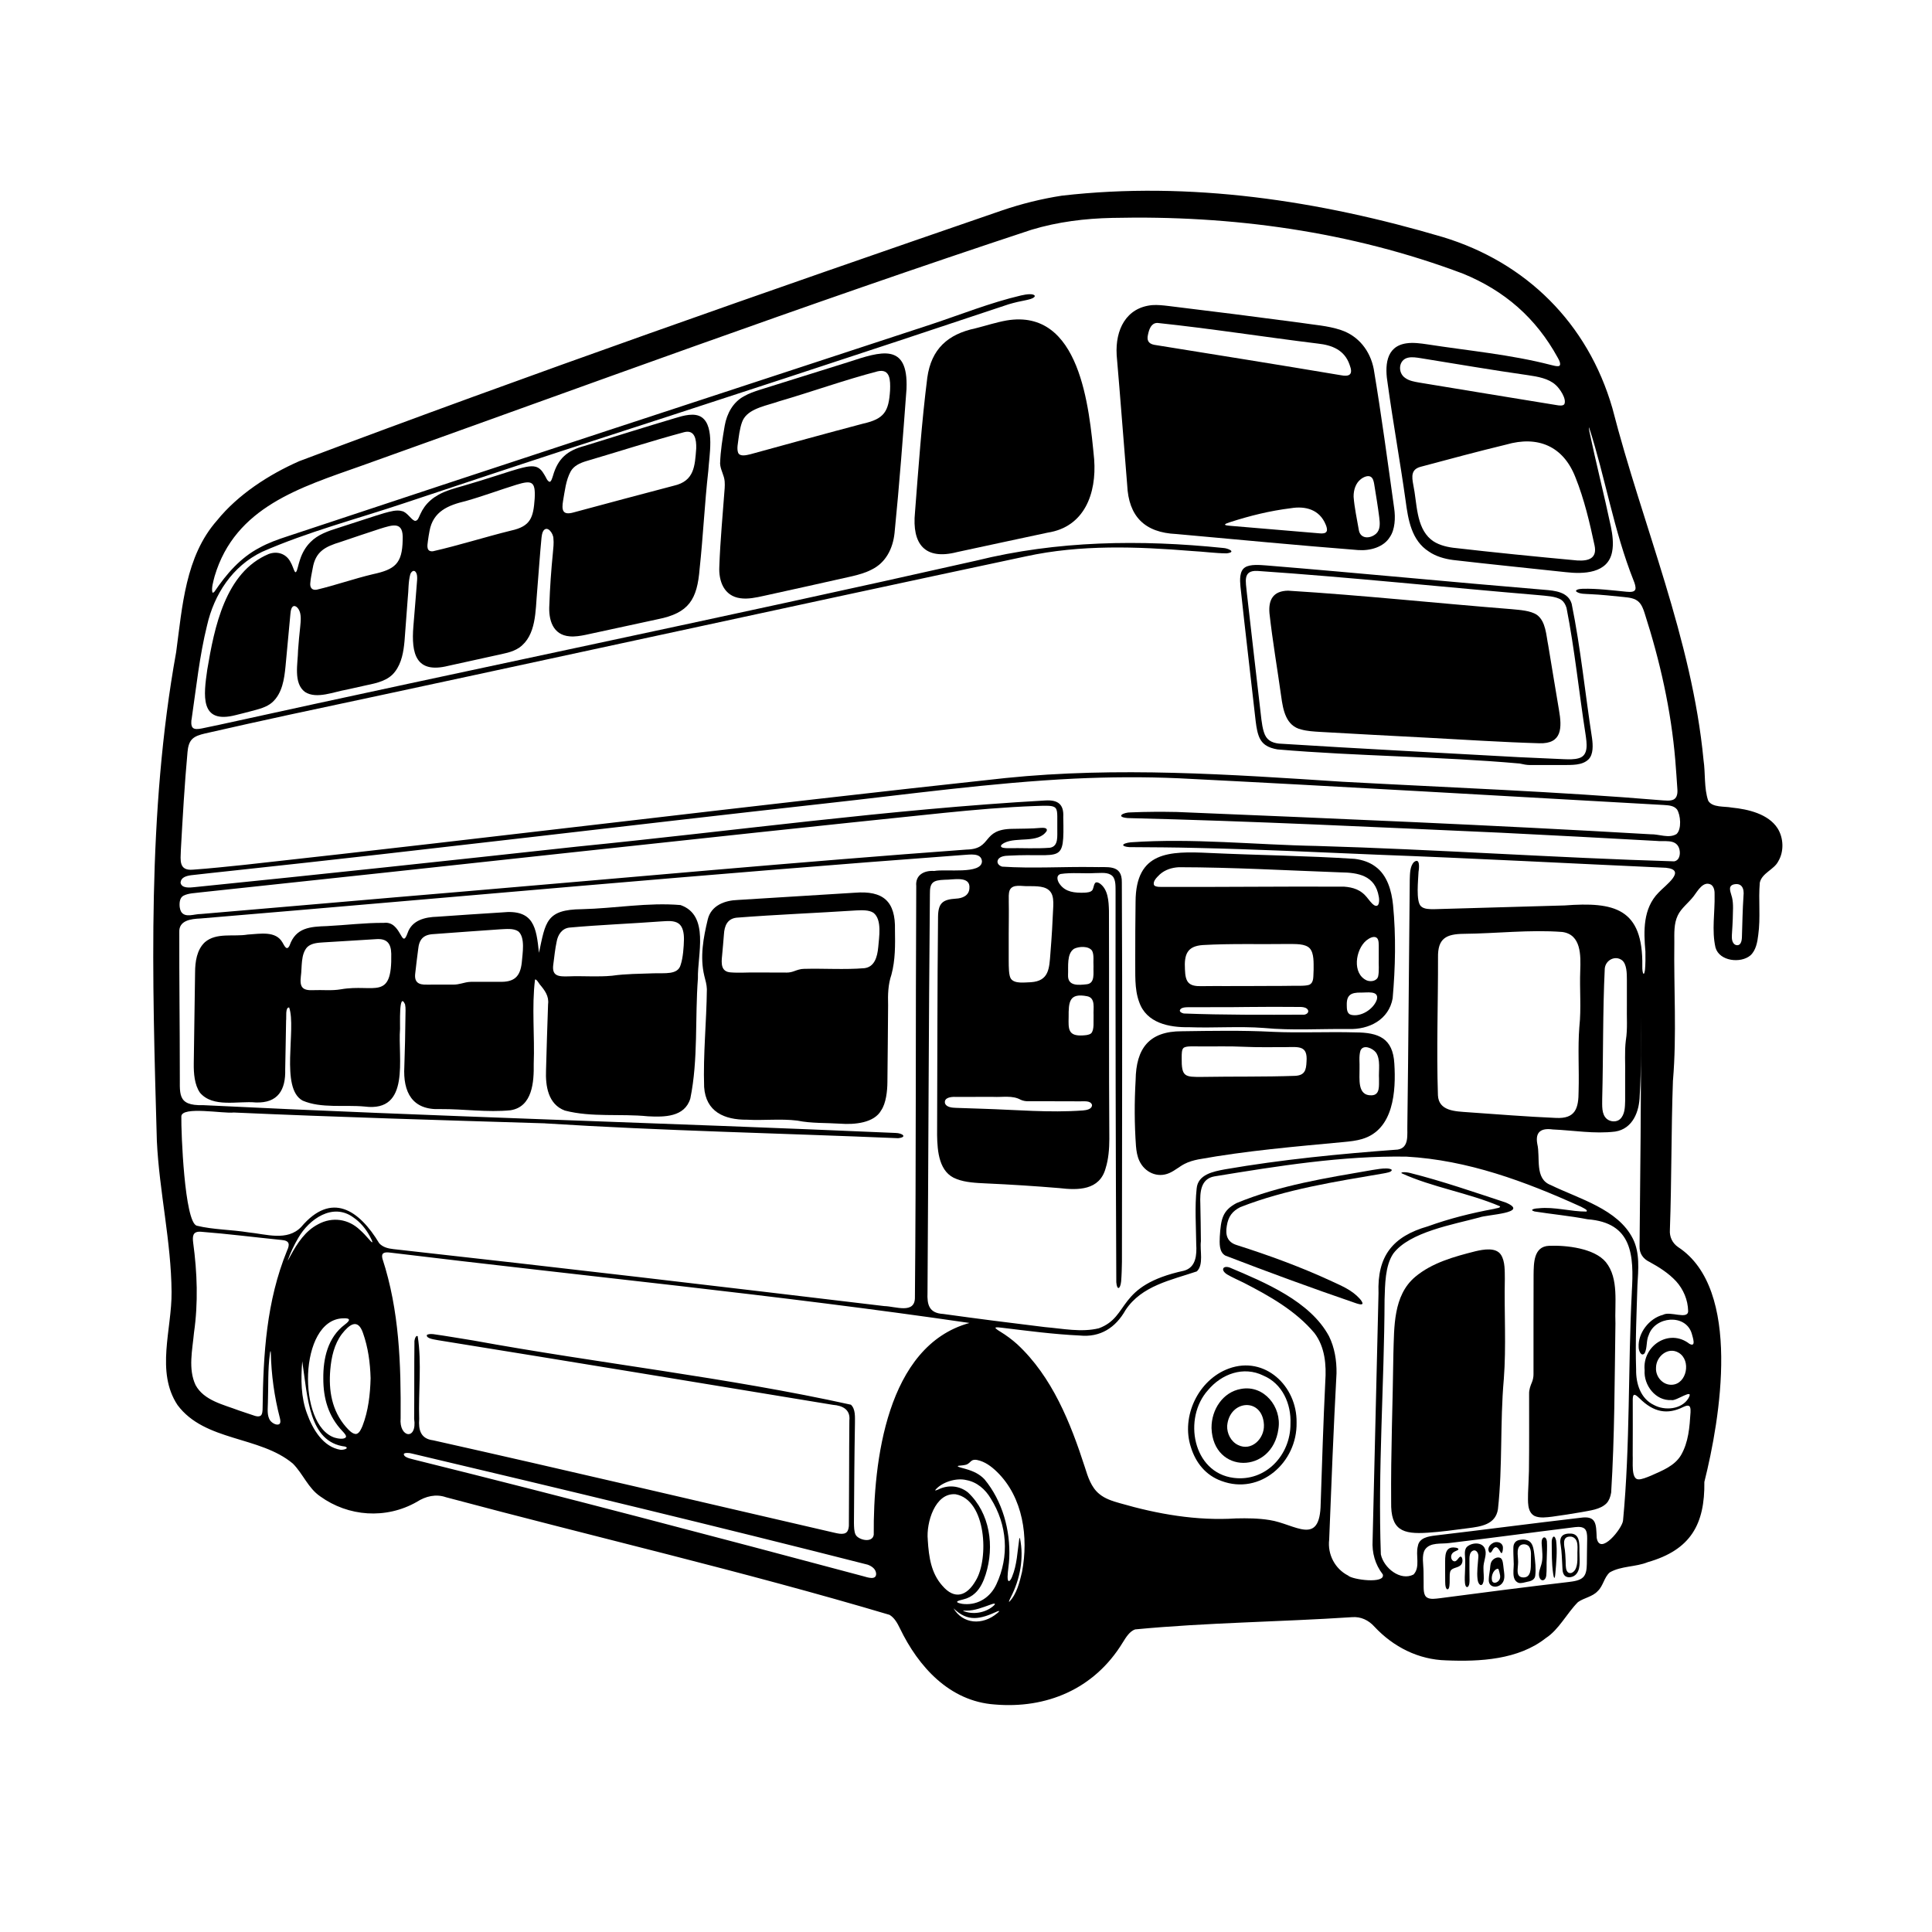 <?xml version="1.0" encoding="UTF-8" standalone="no"?>
<!-- Created with Inkscape (http://www.inkscape.org/) -->

<svg
   width="800"
   height="800"
   viewBox="0 0 211.667 211.667"
   version="1.1"
   id="svg81084"
   inkscape:version="1.1.2 (b8e25be833, 2022-02-05)"
   sodipodi:docname="bus.svg"
   xmlns:inkscape="http://www.inkscape.org/namespaces/inkscape"
   xmlns:sodipodi="http://sodipodi.sourceforge.net/DTD/sodipodi-0.dtd"
   xmlns="http://www.w3.org/2000/svg"
   xmlns:svg="http://www.w3.org/2000/svg">
  <sodipodi:namedview
     id="namedview81086"
     pagecolor="#505050"
     bordercolor="#ffffff"
     borderopacity="1"
     inkscape:pageshadow="0"
     inkscape:pageopacity="0"
     inkscape:pagecheckerboard="1"
     inkscape:document-units="mm"
     showgrid="false"
     units="px"
     inkscape:zoom="0.83654462"
     inkscape:rotation="-1"
     inkscape:cx="387.58428"
     inkscape:cy="364.24241"
     inkscape:window-width="2323"
     inkscape:window-height="1321"
     inkscape:window-x="2469"
     inkscape:window-y="-692"
     inkscape:window-maximized="1"
     inkscape:current-layer="layer1" />
  <defs
     id="defs81081" />
  <g
     inkscape:label="Capa 1"
     inkscape:groupmode="layer"
     id="layer1">
    <g
       id="g129294"
       transform="matrix(0.482,0,0,0.482,-108.413,36.285)">
      <path
         d="m 621.22,128.353 c -0.208,3.143 -0.261,6.272 -0.36,9.412 -0.025,0.473 -0.081,1.03 -0.342,1.401 -0.395,0.639 -1.284,0.466 -1.626,-0.131 -0.423,-0.646 -0.325,-1.57 -0.275,-2.42 0.063,-1.016 0.134,-2.092 0.166,-3.097 v -0.07 c 0.014,-1.535 0.191,-3.147 -0.155,-4.685 -0.265,-1.178 -1.079,-2.565 0.307,-2.999 1.909,-0.476 2.487,0.942 2.283,2.589 z m -139.977,-17.685 c 28.324,0.681 56.636,2.078 84.947,3.334 11.737,0.575 23.477,1.21 35.207,1.856 1.806,0.233 4.308,-0.497 5.144,1.552 0.438,1.108 0.265,2.875 -1.094,3.094 -27.04,-0.811 -54.129,-2.716 -81.193,-3.5 -14.102,-0.261 -28.247,-1.813 -42.334,-0.826 -0.955,0.095 -1.712,0.377 -1.698,0.621 -0.019,0.222 0.576,0.423 1.404,0.473 5.091,0.028 10.2,0.057 15.296,0.183 13.763,0.307 27.514,0.97 41.268,1.545 21.803,0.811 43.592,1.979 65.387,2.963 4.911,0.49 -0.222,4.057 -1.672,5.655 -3.549,3.602 -3.397,8.714 -2.981,13.381 0.028,1.341 0.021,2.872 -0.095,4.163 -0.236,1.764 -0.653,0.653 -0.61,-0.811 0.215,-13.243 -6.406,-14.665 -17.646,-13.825 -9.896,0.293 -19.789,0.55 -29.686,0.85 -0.981,0 -2.27,0.021 -2.968,-0.653 -1.222,-1.111 -0.615,-6.131 -0.564,-7.856 0.14,-0.787 0.387,-3.313 -1.042,-2.191 -0.937,0.967 -0.9,2.66 -0.952,3.99 -0.199,18.62 -0.294,37.257 -0.547,55.88 -0.074,2.011 0.487,5.069 -2.201,5.472 -13.155,0.974 -26.294,2.247 -39.307,4.498 -2.622,0.49 -6.103,1.161 -6.383,4.346 -0.454,4.202 -0.143,8.449 -0.098,12.668 0.146,2.374 -0.026,5.256 -2.764,6.015 -15.63,3.397 -12.112,10.396 -19.366,13.092 -3.987,0.974 -8.223,0.067 -12.252,-0.268 -7.73,-0.935 -15.418,-1.916 -23.134,-2.988 -3.223,-0.18 -3.68,-2.12 -3.564,-4.837 0.205,-30.201 0.266,-60.399 0.545,-90.597 -0.03,-2.614 0.622,-3.161 3.368,-3.26 1.851,0.046 5.921,-1.012 5.612,1.972 -0.097,1.63 -1.59,2.261 -3.07,2.321 -2.973,0.191 -4.012,0.974 -4.06,4.075 -0.176,16.556 -0.145,33.115 -0.215,49.671 0.058,3.718 0.433,8.558 4.451,9.991 2.015,0.787 4.5,0.885 6.681,0.991 5.571,0.25 11.09,0.603 16.631,1.065 4.261,0.501 9.176,0.55 10.547,-4.523 0.658,-2.092 0.836,-4.473 0.839,-6.646 -0.119,-17.272 -0.027,-34.555 -0.086,-51.823 -0.058,-2.191 -0.177,-4.957 -2.144,-6.29 -1.338,-0.744 -1.14,0.607 -1.599,1.513 l -0.023,0.032 c -0.378,0.508 -1.203,0.55 -1.82,0.593 -2.187,0.06 -4.233,-0.116 -5.548,-1.88 -0.567,-0.713 -1.011,-2.011 0.143,-2.374 2.553,-0.381 5.303,-0.053 7.848,-0.205 1.294,0.018 2.94,-0.3 3.943,0.684 0.821,0.861 0.677,2.544 0.703,3.747 -0.04,29.531 0.034,59.059 0.166,88.561 0.149,1.947 0.917,1.609 1.099,-0.183 0.12,-1.457 0.156,-2.967 0.181,-4.456 0,-28.723 0.133,-57.457 -0.022,-86.18 0.101,-4.311 -3.351,-3.408 -6.422,-3.542 -6.884,-0.109 -13.918,0.36 -20.782,-0.095 -0.642,-0.205 -1.092,-0.621 -1.058,-1.206 0.19,-1.15 1.675,-1.281 2.662,-1.295 12.034,-0.646 12.527,2.223 12.285,-8.791 0.165,-2.928 -1.27,-3.923 -4.078,-3.747 -35.549,2.011 -70.853,6.939 -106.307,10.474 -29.015,3.171 -58.024,6.287 -87.056,9.222 -1.113,0.131 -2.986,0.314 -3.199,-1.023 0.079,-1.136 1.185,-1.513 2.37,-1.679 3.121,-0.367 6.272,-0.684 9.405,-1.03 44.904,-4.805 89.723,-10.291 134.599,-15.265 18.908,-2.078 37.787,-4.734 56.798,-5.666 7.924,-0.37 15.867,-0.427 23.797,-0.074 36.716,1.849 73.412,4.011 110.118,6.064 1.097,0.081 2.311,0.102 3.051,1.005 0.819,1.231 1.115,4.491 -0.099,5.602 -1.739,1.065 -4.004,-0.007 -5.902,0.053 -35.867,-2.095 -71.755,-3.574 -107.638,-5.066 -3.475,-0.067 -6.964,-0.06 -10.436,0.088 -1.823,-0.035 -3.619,1.055 -0.778,1.295 z m 107.86,63.796 c 0.261,-9.853 0.106,-19.724 0.582,-29.57 0.155,-1.937 2.374,-3.101 3.933,-1.901 1.065,0.857 1.094,2.942 1.094,4.392 0,1.972 0,3.93 0,5.898 -0.063,2.589 0.183,5.271 -0.222,7.825 l -0.01,0.06 c -0.332,2.618 -0.092,5.323 -0.162,7.962 0,1.951 0.01,3.87 0,5.838 -0.039,1.415 -0.056,3.119 -1.168,4.142 -0.787,0.706 -2.163,0.642 -3.002,-0.064 -1.245,-1.065 -1.03,-3.066 -1.044,-4.583 z m 15.903,65.006 c -2.085,0.152 -3.814,-1.799 -3.669,-3.863 v -0.07 c 0.053,-2.561 2.787,-4.777 5.161,-3.334 2.889,1.739 1.835,7.073 -1.496,7.267 z m 0.889,-23.527 c 1.655,1.831 2.688,4.226 2.741,6.763 0.014,2.088 -4.089,-0.06 -5.708,0.871 -3.157,0.801 -5.726,4.166 -5.539,7.341 -0.032,0.72 0.568,2.3 1.348,1.401 l 0.025,-0.039 c 0.617,-1.192 0.31,-2.861 0.917,-4.113 1.432,-4.258 8.343,-4.897 9.765,-0.374 0.289,1.055 1.041,3.221 -0.515,2.374 -4.59,-3.581 -10.728,0.437 -10.185,5.997 -0.25,3.443 2.54,7.017 6.071,6.787 1.023,0.381 5.405,-2.992 3.849,-0.346 -1.57,2.491 -5.338,2.805 -7.782,1.482 -3.076,-1.453 -4.131,-4.907 -4.068,-8.089 -0.215,-6.389 0.113,-12.778 0.296,-19.156 0.201,-3.496 0.6,-7.348 -1.037,-10.573 -3.397,-6.735 -12.217,-9.042 -18.644,-12.178 -3.771,-1.411 -2.335,-6.227 -3.08,-9.359 -0.515,-2.805 0.945,-3.641 3.51,-3.288 4.717,0.208 9.476,1.055 14.182,0.483 4.029,-0.621 5.514,-4.586 5.588,-8.209 0.402,-6.043 0.201,-12.072 0.265,-18.108 0,1.044 0.011,2.081 0,3.059 0.074,16.432 -0.148,32.882 -0.3,49.34 -0.067,1.637 0.85,2.882 2.279,3.556 2.166,1.185 4.314,2.54 6.018,4.378 z m 3.284,29.792 c -0.212,3.415 -0.462,6.812 -2.18,9.768 -1.471,2.438 -4.23,3.471 -6.706,4.59 -1.065,0.455 -2.258,0.917 -2.914,0.885 -1.785,0.039 -1.235,-4.082 -1.344,-5.447 0.032,-4.187 0.014,-8.424 0.011,-12.619 0.011,-0.37 0,-1.076 0.342,-1.15 l 0.028,-0.003 c 0.342,-0.014 0.864,0.515 1.189,0.815 3.196,3.175 6.311,3.757 9.931,1.951 0.497,-0.219 1.259,-0.564 1.524,0.014 0.141,0.296 0.138,0.811 0.12,1.196 z m -25.262,-87.665 -0.01,0.06 c -0.377,4.826 -0.021,9.719 -0.169,14.573 0,3.923 -0.681,6.361 -5.186,6.121 -6.689,-0.286 -13.31,-0.829 -19.971,-1.291 -2.791,-0.212 -6.65,-0.215 -6.818,-3.866 -0.346,-10.425 0.045,-20.877 0.019,-31.309 -0.08,-4.346 1.845,-5.338 5.871,-5.38 7.455,-0.07 14.962,-0.988 22.381,-0.42 4.332,0.589 4.191,5.373 4.078,8.759 -0.173,4.237 0.254,8.544 -0.198,12.753 z m 11.917,60.346 c -0.882,17.265 -0.36,34.745 -1.997,51.936 -0.162,1.774 -5.271,8.139 -5.987,3.916 -0.138,-3.083 0,-5.112 -3.729,-4.551 -10.975,1.274 -21.903,2.723 -32.892,4.015 -1.617,0.194 -3.723,0.519 -4.026,2.406 -0.575,2.081 0.618,4.794 -0.991,6.473 -2.955,1.531 -6.763,-1.46 -7.424,-4.583 -0.691,-19.258 0.776,-38.647 0.847,-57.944 0.115,-3.365 0.105,-7.641 1.969,-10.407 3.675,-4.935 13.637,-6.622 19.601,-8.234 1.566,-0.649 11.659,-0.977 5.958,-3.394 -7.196,-2.364 -14.365,-4.858 -21.719,-6.71 -0.583,-0.145 -1.232,-0.219 -1.749,-0.155 -0.121,0.046 -0.22,0.025 -0.228,0.183 v 0.018 c 6.974,3.21 15.206,4.452 22.429,7.539 0.049,0.409 -0.924,0.406 -1.372,0.575 -5.262,0.974 -10.151,2.201 -15.051,3.969 -8.006,2.29 -11.541,6.773 -11.215,15.194 -0.464,18.718 -0.88,37.437 -1.342,56.159 -0.169,2.865 0.563,5.479 2.311,7.761 0.681,2.226 -6.977,1.21 -7.881,0.261 -2.989,-1.517 -4.708,-4.83 -4.303,-8.156 0.494,-12.619 0.988,-25.192 1.669,-37.807 0.05,-2.917 -0.445,-5.877 -1.704,-8.428 -4.273,-7.966 -14.599,-12.245 -22.568,-15.614 -1.569,-0.543 -2.155,0.579 -0.585,1.566 1.203,0.716 2.514,1.252 3.764,1.884 5.834,2.999 11.827,6.361 16.08,11.444 2.393,3.161 2.73,7.221 2.458,11.067 -0.451,9.229 -0.73,18.45 -1.044,27.682 -0.139,9.902 -5.823,4.636 -11.61,3.747 -2.52,-0.409 -5.075,-0.43 -7.626,-0.37 -8.982,0.575 -17.809,-0.977 -26.39,-3.457 -1.654,-0.462 -3.411,-1.009 -4.728,-2.131 -1.806,-1.475 -2.567,-3.873 -3.246,-6.05 -3.26,-10.1 -7.43,-20.57 -15.379,-27.954 -1.177,-1.055 -2.47,-2.021 -3.857,-2.868 -0.383,-0.215 -1.241,-0.794 -1.073,-0.903 0.212,-0.145 0.975,-0.028 1.423,0.018 5.868,0.709 11.729,1.492 17.7,1.771 4.699,0.476 8.168,-1.778 10.428,-5.782 3.673,-5.56 10.372,-6.809 16.202,-8.791 1.618,-1.517 0.66,-4.766 0.927,-6.84 0,-2.815 -0.09,-5.666 -0.127,-8.502 -0.103,-2.575 0.043,-5.697 3.189,-6.251 14.391,-2.353 29.036,-4.72 43.642,-4.494 13.924,0.787 26.964,5.602 39.703,11.391 0.385,0.247 1.665,0.709 1.231,1.097 -3.577,0.028 -7.264,-1.136 -10.876,-0.744 -0.589,-0.011 -2.371,0.289 -0.917,0.723 3.986,0.628 8.054,0.998 12.04,1.771 10.213,0.78 10.573,8.167 10.058,16.556 z m -10.156,56.504 c -0.046,1.76 -0.035,3.482 -0.067,5.239 -0.042,1.044 -0.063,2.251 -0.818,3.041 -0.78,0.801 -2.184,0.956 -3.291,1.104 -9.79,1.154 -19.526,2.395 -29.295,3.69 -0.917,0.099 -2.123,0.325 -2.903,-0.145 -0.898,-0.529 -0.783,-2.06 -0.792,-3.355 0,-0.804 0,-1.598 -0.021,-2.402 v -0.071 c 0,-1.64 -0.486,-3.789 0.327,-5.073 1.192,-1.739 3.703,-1.231 5.569,-1.503 9.521,-1.139 19.025,-2.431 28.543,-3.609 0.928,-0.109 2.134,-0.116 2.515,0.85 0.275,0.667 0.243,1.503 0.236,2.233 z m -128.445,7.08 c -0.542,2.3 -1.21,5.073 -2.894,6.795 -0.113,0.067 -0.102,-0.064 0.024,-0.36 0.07,-0.169 0.176,-0.388 0.299,-0.635 2.143,-4.17 3.031,-8.929 2.094,-13.473 -0.055,-0.078 -0.109,0 -0.159,0.208 -0.424,2.85 -0.499,5.835 -1.617,8.548 -0.382,1.016 -1.045,1.651 -1.032,0.018 0.037,-1.39 0.33,-2.822 0.38,-4.23 0.281,-6.332 -1.544,-12.968 -5.634,-17.911 -1.106,-1.15 -2.399,-1.82 -4.355,-2.371 -0.466,-0.162 -1.439,-0.332 -1.713,-0.561 l -0.01,-0.011 c -0.02,-0.162 0.498,-0.152 0.732,-0.187 0.376,-0.032 0.798,-0.07 1.157,-0.18 0.613,-0.194 0.865,-0.603 1.231,-0.875 0.355,-0.282 0.815,-0.286 1.264,-0.205 1.783,0.349 3.277,1.478 4.555,2.723 5.941,5.807 7.165,14.873 5.677,22.705 z m -5.846,2.857 c -1.321,2.854 -4.032,4.688 -7.251,4.466 -0.506,0.007 -1.843,-0.296 -1.653,-0.54 l 0.01,-0.018 c 0.147,-0.236 0.982,-0.374 1.355,-0.49 1.068,-0.25 1.974,-0.741 2.711,-1.429 1.205,-1.104 1.924,-2.72 2.417,-4.279 2.022,-6.389 0.978,-13.91 -4.035,-18.62 -1.937,-1.556 -4.512,-1.771 -6.723,-0.677 -0.55,0.236 -0.827,0.318 -0.686,0.106 1.444,-1.753 4.75,-2.815 7.051,-2.23 2.384,0.434 4.307,2.095 5.519,4.152 3.796,6.032 4.282,13.176 1.287,19.558 z m -7.573,6.011 v -0.007 c 0.162,-0.088 0.594,-0.028 0.836,-0.046 1.819,0 3.545,-0.695 5.408,-1.362 0.28,-0.07 0.799,-0.342 1.007,-0.173 0.028,0.169 -0.305,0.437 -0.479,0.582 -1.816,1.482 -4.569,1.94 -6.772,1.005 z m 7.797,0.519 c -3.42,2.896 -7.849,2.441 -9.94,-1.069 l 0.01,-0.003 c 3.233,3.14 6.027,2.466 9.945,0.67 0.655,-0.247 0.439,0.035 -0.012,0.402 z m -12.521,-6.262 c -2.494,-2.833 -3.039,-6.364 -3.285,-10.365 v -0.078 c -0.377,-3.75 1.616,-10.735 6.331,-10.315 6.992,1.274 7.606,14.69 4.569,19.636 -2.001,3.485 -4.798,4.449 -7.611,1.122 z m -15.567,-11.543 c -0.299,1.951 -3.45,1.182 -4.098,0.011 -0.381,-0.681 -0.382,-1.838 -0.401,-2.709 0.049,-7.553 0.093,-15.117 0.228,-22.68 -0.01,-1.393 0.165,-3.171 -0.919,-4.195 -28.139,-6.219 -57.398,-9.402 -85.881,-14.605 -3.005,-0.473 -6.044,-1.016 -9.049,-1.432 -0.714,-0.078 -1.321,0.011 -1.468,0.226 -0.12,0.811 1.82,0.991 2.611,1.161 29.916,4.812 59.815,9.758 89.71,14.683 2.221,0.169 4.002,1.094 3.725,3.563 -0.074,7.966 -0.041,15.931 -0.109,23.897 -0.022,0.445 -0.127,1.005 -0.391,1.362 -0.739,0.942 -2.518,0.296 -3.619,0.078 -30.165,-6.96 -60.283,-14.079 -90.492,-20.842 -2.841,-0.346 -3.352,-2.357 -3.163,-4.847 -0.212,-6.202 0.621,-12.742 -0.34,-18.8 -0.452,-0.363 -0.802,0.903 -0.743,1.408 -0.069,5.75 -0.01,11.568 -0.065,17.335 0.737,5.031 -3.482,4.332 -3.073,-0.134 0.087,-12.259 -0.277,-24.437 -4.141,-36.266 -0.336,-1.333 0.487,-1.51 1.677,-1.369 44.003,5.348 88.124,9.62 131.742,15.998 v 0.011 c -18.851,5.207 -21.864,31.641 -21.738,48.147 z m -2.375,9.412 c -33.76,-9.013 -67.553,-17.918 -101.455,-26.342 -0.827,-0.258 -2.937,-0.515 -2.983,-1.386 -0.017,-0.388 1.263,-0.339 1.826,-0.155 34.593,8.174 69.18,16.489 103.631,25.266 1.016,0.385 1.828,1.023 1.901,2.036 v 0.049 c -8e-4,1.489 -1.934,0.811 -2.921,0.533 z m -127.754,-79.393 c -3.202,3.313 -7.931,1.64 -12.035,1.235 -3.845,-0.631 -7.971,-0.593 -11.725,-1.517 -2.775,-0.864 -3.556,-21.255 -3.493,-24.846 0.093,-2.381 9.633,-0.579 11.886,-0.878 23.554,1.051 47.269,1.743 70.78,2.459 l 0.057,0.014 c 26.646,1.683 53.51,2.237 80.195,3.365 2.187,-0.226 1.005,-1.161 -0.566,-1.192 -52.444,-2.297 -104.954,-3.732 -157.386,-6.318 -6.187,0.176 -5.207,-2.72 -5.312,-7.567 0,-10.573 -0.149,-21.142 -0.116,-31.722 -0.148,-2.716 2.657,-3.048 4.797,-3.14 57.79,-4.837 115.559,-10.164 173.405,-14.436 1.484,-0.078 4.064,-0.564 4.241,1.422 -0.024,3.069 -8.26,1.707 -10.844,2.215 -2.226,-0.169 -4.333,0.857 -4.091,3.429 -0.163,31.143 -0.018,62.308 -0.303,93.437 0.076,3.951 -4.445,2.081 -6.942,2.036 -37.166,-4.441 -74.362,-8.823 -111.584,-12.95 -1.211,-0.134 -2.382,-0.416 -3.227,-1.316 -4.568,-7.592 -10.845,-11.857 -17.739,-3.729 z m 16.145,3.493 -0.01,0.007 c -0.085,0.042 -0.432,-0.335 -0.877,-0.847 -0.612,-0.706 -1.253,-1.386 -1.924,-1.976 -2.586,-2.48 -6.235,-3.048 -9.482,-1.291 -2.916,1.506 -4.746,4.293 -6.335,7.232 -0.088,0.176 -0.621,1.147 -0.585,0.988 0.574,-1.665 1.475,-3.556 2.394,-5.105 2.462,-4.307 7.865,-8.079 12.522,-4.664 1.577,1.083 2.79,2.54 3.707,4.212 0.336,0.667 0.668,1.228 0.589,1.443 z m -2.22,41.741 c -0.286,0.646 -0.667,1.64 -1.389,1.82 -0.877,0.116 -1.791,-0.96 -2.377,-1.598 -3.201,-3.701 -3.969,-8.255 -3.555,-13.028 0.249,-2.854 0.884,-5.757 2.631,-8.089 1.648,-2.103 3.599,-3.69 4.79,-0.261 1.186,3.337 1.641,6.816 1.74,10.283 v 0.071 c -0.095,3.637 -0.518,7.391 -1.84,10.802 z m -4.452,-24.458 c 1.837,-0.102 1.692,0.483 0.421,1.432 -3.862,2.91 -4.931,7.705 -4.877,12.273 0,4.406 1.086,8.544 4.416,12.009 0.303,0.332 0.853,0.9 0.731,1.266 l -0.011,0.028 c -0.423,0.596 -1.87,0.321 -2.552,0.116 -8.498,-2.766 -8.237,-26.801 1.872,-27.125 z m -0.513,29.887 c -4.024,-0.639 -6.373,-4.731 -7.633,-8.209 -1.401,-3.708 -1.435,-7.839 -1.1,-11.91 v -0.007 c 1.23,8.072 1.457,18.404 9.763,19.392 0.971,0.367 -0.253,0.78 -1.035,0.734 z m -17.739,-9.5 c 0,0.582 -0.043,1.482 -0.466,1.753 l -0.035,0.025 c -0.691,0.381 -1.69,-0.191 -2.744,-0.497 -0.712,-0.24 -1.426,-0.48 -2.138,-0.72 -3.496,-1.337 -7.952,-2.244 -9.861,-5.789 -1.726,-3.676 -0.708,-8.001 -0.355,-11.892 0.981,-6.812 0.734,-13.681 -0.186,-20.465 -0.191,-1.552 -0.066,-2.579 1.702,-2.487 6.127,0.469 12.17,1.252 18.425,1.877 1.782,0.148 1.882,0.981 1.206,2.431 -4.674,11.451 -5.406,23.481 -5.548,35.765 z m 3.824,3.63 -0.033,0.025 c -0.549,0.353 -1.559,-0.162 -2.044,-0.78 -0.826,-1.147 -0.556,-2.759 -0.546,-4.106 0.137,-3.722 -0.053,-7.489 0.465,-11.194 0.077,-0.501 0.158,-0.787 0.199,-0.102 0.118,4.957 0.781,9.885 2.057,14.799 0.107,0.437 0.228,1.079 -0.099,1.358 z m 185.053,-92.89 2e-4,0.071 c -0.067,1.157 0.224,3.27 -0.565,4.032 -0.538,0.409 -1.257,0.416 -1.92,0.466 -3.316,0.187 -3.247,-1.471 -3.184,-4.131 -0.026,-3.56 0.156,-5.56 4.199,-4.78 2.003,0.381 1.36,2.808 1.469,4.343 z m -4.441,-15.127 c 1.111,-0.554 3.3,-0.691 4.1,0.441 0.502,0.949 0.235,2.395 0.324,3.507 l 8e-4,0.064 c -0.083,1.404 0.426,3.821 -1.511,4.053 -1.867,0.201 -4.384,0.501 -4.275,-2.106 0.095,-1.937 -0.338,-4.837 1.361,-5.958 z m -12.115,34.322 0.048,0.021 c 0.501,0.229 1.135,0.328 1.714,0.318 1.584,0 3.175,-0.003 4.762,-0.003 2.282,0 4.578,0.011 6.852,0.018 0.91,0.049 2.455,-0.272 2.824,0.794 0.043,0.998 -1.245,1.21 -2.068,1.281 -7.619,0.557 -15.216,-0.159 -22.819,-0.388 -1.994,-0.07 -3.975,-0.138 -5.973,-0.201 -0.92,-0.025 -2.304,-0.127 -2.568,-1.094 -0.222,-1.274 1.432,-1.436 2.373,-1.401 2.868,-0.003 5.751,-0.003 8.624,-0.003 2.075,0.109 4.365,-0.399 6.23,0.66 z m -2.719,-45.177 c 0,-0.787 -0.07,-1.662 0.187,-2.402 0.658,-1.605 2.93,-0.871 4.296,-0.984 1.739,0.042 4.023,-0.116 5.06,1.39 0.588,0.833 0.61,2.095 0.572,3.157 -0.146,3.57 -0.359,7.13 -0.65,10.686 -0.26,3.454 -0.294,6.346 -4.461,6.611 -1.409,0.028 -3.678,0.409 -4.523,-0.801 -0.507,-0.751 -0.483,-2.748 -0.496,-3.979 0,-2.06 0,-4.276 0,-6.287 l 3e-4,-0.067 c 0.01,-2.431 0.058,-4.882 0.01,-7.324 z m 9.32,-12.104 c -3.187,0.24 -6.388,0.028 -9.629,0.095 -0.423,-0.007 -1.316,-0.042 -1.441,-0.363 l -0.01,-0.021 c -0.135,-0.335 0.459,-0.656 0.739,-0.818 2.843,-1.443 7.719,0.191 9.634,-2.702 0.272,-0.811 -0.833,-0.737 -1.421,-0.706 -2.136,0.208 -4.236,0.148 -6.295,0.212 -7.246,0.056 -4.481,4.6 -10.493,4.713 -38.419,2.815 -76.795,6.361 -115.202,9.61 -19.615,1.64 -39.225,3.39 -58.837,5.038 -1.49,-0.025 -3.562,0.953 -4.491,-0.522 -0.152,-0.275 -0.259,-0.624 -0.304,-0.953 -0.019,-0.109 -0.038,-0.321 -0.038,-0.332 -0.064,-1.044 0.142,-1.947 0.863,-2.349 1.191,-0.61 2.613,-0.579 3.94,-0.769 56.296,-5.958 112.567,-12.255 168.878,-18.055 6.968,-0.702 13.946,-1.323 20.947,-1.573 0.976,-0.028 1.996,-0.085 2.964,-0.035 0.682,0.042 1.227,0.155 1.526,0.529 0.327,0.388 0.363,1.055 0.378,1.834 0.01,0.921 -0.01,1.873 0,2.783 -0.045,1.683 0.357,4.071 -1.704,4.385 z m -197.51,0.586 c 0.416,-7.465 0.836,-14.926 1.522,-22.373 0.093,-1.027 0.314,-2.17 1.04,-2.893 0.675,-0.699 1.779,-1.023 2.873,-1.284 6.398,-1.468 12.77,-2.868 19.167,-4.262 55.84,-11.882 111.607,-24.123 167.441,-36.005 12.446,-2.713 25.258,-2.24 37.861,-1.217 2.594,0.134 5.212,0.512 7.798,0.529 2.406,-0.293 0.227,-1.185 -0.755,-1.224 -18.839,-1.937 -37.749,-1.679 -56.172,2.879 -57.18,12.905 -114.619,24.67 -171.867,37.271 -1.405,0.307 -2.759,0.596 -4.13,0.868 -0.88,0.176 -1.657,0.229 -2.044,-0.141 l -0.03,-0.028 c -0.415,-0.42 -0.382,-1.453 -0.225,-2.148 1.048,-7.161 1.78,-14.235 3.469,-21.054 1.612,-7.108 5.761,-13.515 12.527,-16.775 10.422,-4.568 21.472,-7.437 32.242,-11.038 11.892,-3.955 23.775,-7.93 35.688,-11.818 33.959,-11.003 67.898,-22.087 101.753,-33.405 1.318,-0.395 2.685,-0.702 4.007,-0.953 0.615,-0.155 1.377,-0.265 1.834,-0.706 0.315,-0.325 -0.122,-0.631 -0.981,-0.635 -0.692,0 -1.387,0.138 -2.064,0.289 -6.942,1.633 -13.622,4.314 -20.385,6.558 -48.777,16.006 -97.571,31.979 -146.282,48.168 -2.201,0.716 -4.465,1.52 -6.464,2.642 -4.266,2.244 -7.433,5.895 -10.147,9.913 -0.234,0.261 -0.405,0.342 -0.498,0.219 -0.262,-1.002 0.192,-2.473 0.508,-3.697 4.672,-15.734 19.505,-20.175 33.313,-25.072 50.713,-18.115 101.23,-36.798 152.375,-53.675 5.968,-1.796 12.154,-2.558 18.367,-2.688 27.208,-0.621 54.221,3.073 79.739,12.689 9.383,3.856 16.513,10.008 21.484,19.071 0.378,0.6 0.995,1.961 0.042,1.94 -0.409,0.035 -1.072,-0.152 -1.57,-0.272 -9.19,-2.378 -18.679,-3.221 -28.104,-4.685 -1.51,-0.226 -3.229,-0.459 -4.733,-0.236 -4.859,0.688 -4.937,5.355 -4.266,9.292 1.225,8.844 2.817,17.625 4.056,26.465 0.579,4.318 1.317,9.049 5.295,11.582 1.573,1.087 3.557,1.658 5.47,1.909 8.542,0.991 17.061,1.841 25.62,2.766 4.078,0.473 9.617,0.303 10.552,-4.611 0.367,-1.789 0.102,-3.93 -0.279,-5.747 -1.538,-7.281 -3.387,-14.471 -4.911,-21.738 -0.074,-0.48 -0.092,-0.783 -0.042,-0.804 3.683,11.352 5.585,23.421 10.142,34.869 0.243,0.575 0.526,1.468 0.378,1.937 -0.088,0.275 -0.318,0.448 -0.667,0.526 -0.388,0.088 -0.889,0.064 -1.333,0.021 -3.369,-0.328 -6.636,-0.744 -9.955,-0.677 -0.388,0.014 -0.949,0.067 -1.245,0.205 -0.261,0.113 -0.353,0.258 -0.258,0.399 0.748,0.649 2.191,0.547 3.175,0.624 2.554,0.109 5.126,0.399 7.687,0.653 1.196,0.127 2.501,0.25 3.39,1.132 0.66,0.639 1.034,1.655 1.316,2.551 3.503,10.897 6.008,22.013 6.967,33.443 0.18,2.226 0.335,4.452 0.48,6.678 0.06,1.023 -0.159,2.078 -1.189,2.349 -0.653,0.191 -1.344,0.109 -2.029,0.074 -24.296,-2.039 -48.652,-2.917 -72.991,-4.247 -25.472,-1.662 -51.062,-3.443 -76.543,-0.836 -57.696,6.219 -115.294,13.391 -172.984,19.731 -3.889,0.392 -7.76,0.822 -11.678,1.094 -3.285,0.293 -2.811,-2.205 -2.756,-4.392 z m 314.473,-101.424 -0.025,0.032 c -0.286,0.399 -1.157,0.293 -1.697,0.194 -10.541,-1.722 -20.941,-3.411 -31.32,-5.136 -1.063,-0.194 -2.196,-0.374 -3.083,-1.009 -1.801,-1.143 -1.617,-4.149 0.584,-4.636 0.942,-0.219 1.957,-0.032 2.919,0.113 8.134,1.309 16.246,2.709 24.398,3.866 2.152,0.318 4.653,0.734 6.269,2.233 0.847,0.734 2.526,3.111 1.954,4.343 z m 2.537,16.676 c 2,4.999 3.21,10.206 4.332,15.452 0.614,2.903 -1.337,3.567 -3.881,3.408 l -0.071,-0.003 c -9.444,-0.871 -18.838,-1.81 -28.214,-2.889 -1.774,-0.236 -3.707,-0.769 -5.039,-1.894 -3.403,-2.854 -3.135,-8.28 -3.99,-12.347 -0.39,-2.028 -0.504,-3.577 1.664,-4.163 6.471,-1.729 12.928,-3.471 19.435,-5.045 7.214,-2.085 13.011,0.342 15.762,7.482 z m 45.917,79.721 c -2.092,-3.235 -6.643,-4.322 -10.386,-4.692 -1.658,-0.332 -4.427,0.049 -5.369,-1.563 -0.981,-2.854 -0.61,-6.234 -1.062,-9.232 -2.618,-27.559 -13.871,-53.354 -20.722,-80.006 -5.588,-19.311 -19.614,-33.133 -38.544,-38.88 -28.018,-8.283 -57.426,-12.764 -86.608,-9.405 -4.603,0.713 -9.171,1.849 -13.596,3.358 -53.446,18.397 -106.84,37.077 -159.73,56.991 -6.962,3.069 -13.953,7.613 -18.694,13.483 -7.201,8.156 -7.88,19.59 -9.278,29.916 -6.618,36.629 -5.441,74.083 -4.388,111.125 0.549,11.493 3.259,22.828 3.344,34.322 0.092,8.431 -3.667,18.136 1.364,25.707 6.209,8.311 18.661,6.967 26.206,13.293 2.296,2.297 3.47,5.581 6.22,7.454 6.391,4.607 14.944,5.249 21.968,1.242 1.993,-1.281 4.332,-1.849 6.616,-1.048 33.571,8.982 67.548,16.835 100.82,26.733 1.118,0.677 1.764,1.852 2.361,3.073 4.198,8.717 11.277,16.581 21.532,17.3 11.675,1.002 22.588,-3.408 29.098,-14.058 0.728,-1.168 1.561,-2.568 2.827,-3.006 16.325,-1.563 32.895,-1.697 49.298,-2.78 2.027,-0.166 3.784,0.691 5.119,2.18 4.288,4.59 10,7.482 16.287,7.638 7.68,0.325 16.428,-0.148 22.655,-5.066 2.981,-1.926 4.755,-5.616 7.306,-8.177 1.386,-0.988 3.323,-1.206 4.505,-2.526 1.242,-1.161 1.436,-3.126 2.727,-4.23 2.582,-1.489 5.874,-1.192 8.661,-2.332 9.733,-2.787 12.957,-8.608 12.834,-18.224 3.602,-14.358 8.597,-43.833 -5.944,-53.368 -1.333,-0.907 -2.007,-2.353 -1.891,-3.937 0.409,-11.278 0.289,-22.684 0.695,-33.955 l 0.011,-0.057 c 0.871,-10.361 0.159,-20.93 0.303,-31.348 0,-2.032 -0.123,-4.226 0.776,-6.089 0.773,-1.669 2.487,-2.889 3.648,-4.424 0.91,-1.217 2.17,-3.517 3.933,-2.579 0.709,0.49 0.833,1.496 0.794,2.335 0.095,3.937 -0.684,8.068 0.205,11.945 0.878,3.147 5.761,3.655 7.944,1.789 1.238,-1.125 1.584,-3.006 1.771,-4.614 0.561,-3.965 0.014,-7.955 0.356,-11.906 0.466,-2.198 3.256,-2.974 4.194,-4.858 1.344,-2.223 1.228,-5.334 -0.166,-7.525"
         style="display:inline;fill:#000000;fill-opacity:1;fill-rule:nonzero;stroke:none;stroke-width:0.035"
         id="path40788-6-6" />
      <path
         d="m 383.17,26.619 v 0.064 c -0.3,3.997 -0.435,7.373 -5.06,8.431 -7.624,2.007 -15.234,4.029 -22.845,6.089 -2.505,0.702 -2.705,-0.572 -2.355,-2.66 0.406,-2.261 0.625,-4.636 1.732,-6.678 0.726,-1.281 2.12,-1.901 3.482,-2.318 7.444,-2.187 14.827,-4.579 22.315,-6.597 2.438,-0.614 2.785,1.7 2.733,3.669 z m -36.718,11.388 v 0.07 c -0.297,4.276 -0.896,6.269 -5.359,7.243 -5.952,1.468 -11.823,3.351 -17.782,4.706 -1.472,0.109 -1.296,-1.161 -1.124,-2.357 0.113,-0.766 0.217,-1.531 0.372,-2.286 0.813,-4.431 4.239,-5.828 8.21,-6.77 3.888,-1.094 7.69,-2.526 11.555,-3.718 3.47,-1.058 4.345,-0.794 4.133,3.111 z m -30.002,9.377 v 0.078 c -0.094,5.397 -1.772,6.696 -6.79,7.779 -4.291,1.02 -8.449,2.494 -12.74,3.514 -1.132,0.183 -1.554,-0.515 -1.474,-1.46 0.083,-1.15 0.343,-2.268 0.552,-3.401 0.641,-3.852 2.878,-4.939 6.355,-5.997 2.971,-1.005 5.918,-2.011 8.916,-2.981 3.022,-0.935 5.384,-1.771 5.181,2.469 z m 68.057,-27.76 c -1.658,-1.217 -4.273,-0.434 -6.166,0.141 -6.875,2.046 -13.713,4.195 -20.567,6.315 -3.906,1.041 -6.023,2.836 -7.158,6.77 -0.136,0.402 -0.401,1.422 -0.78,1.386 l -0.026,-0.003 c -0.563,-0.236 -0.765,-1.027 -1.103,-1.52 -0.596,-1.072 -1.204,-1.679 -2.031,-1.901 -0.581,-0.162 -1.29,-0.131 -2.162,0.035 -2.187,0.448 -4.407,1.259 -6.522,1.912 -2.556,0.815 -5.113,1.623 -7.691,2.367 -1.926,0.554 -4.04,1.101 -5.746,2.074 -1.224,0.681 -2.314,1.587 -3.139,2.727 -0.367,0.508 -0.689,1.062 -0.961,1.672 -0.299,0.572 -0.549,1.655 -1.291,1.492 -0.818,-0.3 -1.723,-1.954 -2.839,-2.187 -1.214,-0.381 -2.739,0.088 -4.054,0.441 -1.32,0.388 -2.686,0.84 -3.975,1.256 -2.185,0.713 -4.368,1.429 -6.557,2.127 -2.257,0.702 -4.605,1.513 -6.259,3.221 -1.072,1.069 -1.829,2.392 -2.317,3.835 -0.216,0.617 -0.387,1.27 -0.547,1.887 -0.167,0.572 -0.231,0.945 -0.491,1.118 -0.076,0.007 -0.143,-0.056 -0.187,-0.127 -0.244,-0.339 -0.542,-1.489 -1.024,-2.268 -0.974,-1.799 -2.929,-2.477 -4.925,-1.746 -9.903,4.152 -12.352,16.771 -13.957,26.293 -0.812,5.757 -1.782,12.474 6.504,10.312 1.181,-0.282 2.289,-0.579 3.429,-0.875 1.724,-0.462 3.596,-0.878 4.899,-2.071 2.221,-2.036 2.677,-5.249 2.957,-8.11 0.379,-3.997 0.742,-7.994 1.119,-12.005 0.06,-0.631 0.215,-1.849 1.014,-1.707 0.363,0.081 0.65,0.42 0.852,0.737 0.644,1.055 0.495,2.551 0.356,3.944 -0.196,1.792 -0.365,3.56 -0.49,5.348 -0.032,2.967 -1.13,7.493 1.581,9.493 2.635,1.697 6.612,-0.071 9.493,-0.536 1.487,-0.339 2.974,-0.67 4.463,-0.998 2.377,-0.49 5.013,-1.055 6.518,-3.111 1.504,-1.968 1.927,-4.54 2.146,-6.95 0.255,-3.207 0.486,-6.421 0.726,-9.631 0.209,-1.831 0.1,-3.739 0.578,-5.51 0.172,-0.519 0.727,-1.111 1.194,-0.586 0.404,0.487 0.396,1.245 0.363,1.863 -0.248,3.514 -0.582,7.024 -0.849,10.534 -0.504,6.209 0.555,10.813 7.907,8.985 3.595,-0.769 7.149,-1.587 10.732,-2.36 1.833,-0.42 3.801,-0.688 5.393,-1.757 3.959,-2.769 3.692,-8.442 4.094,-12.799 0.17,-2.215 0.344,-4.427 0.521,-6.639 0.157,-1.834 0.275,-3.672 0.47,-5.503 0.072,-0.55 0.133,-1.178 0.427,-1.64 0.943,-1.319 2.296,0.653 2.285,1.76 0.118,1.055 -0.02,2.17 -0.118,3.231 -0.392,3.948 -0.673,7.867 -0.805,11.843 -0.226,3.348 0.746,6.869 4.656,7.161 1.158,0.099 2.408,-0.106 3.553,-0.339 5.509,-1.175 10.95,-2.353 16.437,-3.556 7.104,-1.411 8.956,-4.512 9.512,-11.483 0.8,-7.412 1.134,-14.87 1.973,-22.278 0.183,-3.231 1.492,-9.934 -1.415,-12.083"
         style="display:inline;fill:#000000;fill-opacity:1;fill-rule:nonzero;stroke:none;stroke-width:0.035"
         id="path40790-0" />
      <path
         d="m 532.598,37.584 c -0.015,-1.453 0.451,-3.037 1.641,-3.948 0.634,-0.508 1.585,-0.889 2.184,-0.579 0.58,0.275 0.75,1.072 0.858,1.725 0.401,2.512 0.831,5.016 1.144,7.535 0.168,1.337 0.272,2.787 -0.692,3.69 -1.366,1.235 -3.668,1.284 -3.968,-0.914 -0.415,-2.427 -0.979,-4.981 -1.165,-7.437 z m -3.041,-27.601 c -14.088,-2.371 -28.193,-4.618 -42.284,-6.886 -1.362,-0.265 -1.714,-1.094 -1.411,-2.321 0.264,-1.284 0.757,-2.621 2.086,-2.649 l 0.065,-0.003 c 12.155,1.281 24.281,3.196 36.428,4.688 3.251,0.349 6.081,1.45 7.237,4.798 0.867,2.233 0.053,2.815 -2.121,2.374 z m -3.079,35.489 c -0.199,0.515 -0.962,0.529 -1.5,0.487 -6.827,-0.572 -13.613,-1.147 -20.379,-1.718 -0.342,-0.035 -1.145,-0.074 -1.235,-0.268 v -0.018 c 0.056,-0.208 0.765,-0.416 1.093,-0.529 4.563,-1.485 9.161,-2.607 13.878,-3.189 3.324,-0.547 6.512,0.289 7.915,3.718 0.207,0.452 0.404,1.154 0.229,1.517 z m 14.376,1.288 c 1.157,-1.683 1.275,-4.357 0.97,-6.463 -1.48,-10.587 -2.886,-21.153 -4.653,-31.708 -0.799,-4.117 -3.434,-7.504 -7.457,-8.851 -2.998,-1.009 -6.245,-1.185 -9.355,-1.679 -9.942,-1.326 -19.89,-2.586 -29.847,-3.789 -1.208,-0.141 -2.454,-0.286 -3.664,-0.201 -5.99,0.543 -8.432,5.641 -8.107,11.289 v 0.067 c 0.853,9.828 1.579,19.685 2.391,29.517 0.315,7.186 4.003,10.848 11.174,11.162 13.772,1.242 27.52,2.565 41.311,3.644 2.732,0.201 5.83,-0.649 7.236,-2.988"
         style="display:inline;fill:#000000;fill-opacity:1;fill-rule:nonzero;stroke:none;stroke-width:0.035"
         id="path40792-1" />
      <path
         d="m 473.622,29.078 c -1.133,-11.825 -3.169,-34.318 -19.911,-31.517 -2.405,0.434 -4.695,1.189 -7.05,1.782 -6.293,1.33 -10.039,4.685 -10.961,11.197 -1.289,10.188 -2.001,20.415 -2.801,30.653 -0.716,7.207 2.231,10.918 9.608,9.006 6.864,-1.464 13.688,-2.963 20.556,-4.413 8.349,-1.284 11.138,-8.894 10.563,-16.641 v -0.067"
         style="display:inline;fill:#000000;fill-opacity:1;fill-rule:nonzero;stroke:none;stroke-width:0.035"
         id="path40794-5" />
      <path
         d="m 427.235,13.379 v 0.064 c -0.297,4.787 -1.288,6.484 -6.108,7.564 -8.566,2.254 -17.094,4.628 -25.641,6.964 -0.883,0.205 -2.33,0.6 -2.776,-0.321 -0.376,-0.991 -0.016,-2.251 0.087,-3.302 0.203,-1.57 0.581,-3.648 1.258,-4.597 1.519,-2.297 5.386,-2.896 7.916,-3.803 7.518,-2.191 14.912,-4.861 22.48,-6.837 2.86,-0.617 2.861,2.099 2.787,4.269 z m -9.415,-6.378 c -6.72,2.099 -13.451,4.209 -20.189,6.318 -1.225,0.392 -2.499,0.833 -3.603,1.471 -2.508,1.348 -3.892,3.948 -4.374,6.668 -0.494,2.868 -0.975,5.75 -1.052,8.65 0.075,1.415 0.941,2.642 1.038,4.043 0.045,0.508 0.025,1.016 0,1.528 -0.427,5.92 -1.003,11.818 -1.213,17.752 -0.187,3.39 1.059,6.77 4.782,7.267 1.715,0.254 3.616,-0.162 5.311,-0.536 6.683,-1.468 13.352,-2.942 20.031,-4.449 1.485,-0.342 3.13,-0.811 4.464,-1.51 3.261,-1.577 4.866,-4.812 5.237,-8.319 1.105,-11.028 1.927,-22.042 2.721,-32.77 v -0.067 c 0.417,-10.545 -5.853,-8.438 -13.152,-6.047"
         style="display:inline;fill:#000000;fill-opacity:1;fill-rule:nonzero;stroke:none;stroke-width:0.035"
         id="path40796-9" />
      <path
         d="m 579.825,61.082 c 0.547,0.392 0.903,0.974 1.171,1.813 1.863,9.497 2.829,19.202 4.325,28.773 0.254,1.856 0.79,4.731 -1.517,5.387 -1.072,0.328 -2.297,0.265 -3.415,0.229 -3.313,-0.134 -6.622,-0.31 -9.92,-0.448 h -0.067 c -18.254,-1.023 -36.522,-1.94 -54.774,-3.097 -1.716,-0.194 -2.881,-0.847 -3.411,-2.579 -0.294,-0.885 -0.452,-1.923 -0.573,-2.861 -1.133,-9.61 -2.206,-19.223 -3.318,-28.861 -0.192,-2.42 -1.027,-5.126 2.421,-4.946 21.349,1.457 42.616,3.715 63.948,5.507 1.563,0.173 3.849,0.215 5.129,1.083 z m -71.892,-7.408 c -1.3,0.804 -1.193,2.879 -1.059,4.329 1.055,9.92 2.249,19.801 3.355,29.707 0.152,1.341 0.318,2.903 0.753,4.149 0.703,2.06 2.18,2.833 4.313,3.203 18.302,1.566 36.793,1.58 55.068,3.21 l 0.06,0.014 c 0.727,0.169 1.524,0.328 2.321,0.328 2.494,0.003 4.992,-0.003 7.493,0 1.919,-0.039 4.339,0.138 5.786,-1.323 1.09,-1.111 0.981,-3.214 0.773,-4.755 -1.577,-10.181 -2.579,-20.503 -4.636,-30.593 -0.819,-2.685 -3.782,-2.97 -6.202,-3.164 -21.059,-1.75 -42.096,-3.814 -63.157,-5.532 -1.476,-0.106 -3.673,-0.328 -4.869,0.427"
         style="display:inline;fill:#000000;fill-opacity:1;fill-rule:nonzero;stroke:none;stroke-width:0.035"
         id="path40798-5" />
      <path
         d="m 379.634,144.034 c -0.628,2.332 -3.626,1.824 -6.195,1.919 -3.09,0.12 -6.25,0.106 -9.292,0.536 l -0.061,0.011 c -3.307,0.321 -6.663,0.007 -9.993,0.148 -2.285,0.067 -3.815,-0.06 -3.39,-2.819 0.222,-1.707 0.389,-3.383 0.746,-5.062 0.27,-1.559 1.201,-3.023 2.9,-3.207 6.986,-0.631 13.995,-0.893 20.985,-1.415 1.245,-0.064 2.774,-0.254 3.825,0.48 1.014,0.706 1.239,2.268 1.229,3.584 -0.032,1.753 -0.21,4.216 -0.753,5.824 z m -36.106,-0.561 c -0.354,3.291 -1.754,4.505 -5.051,4.413 -2.196,0.007 -4.368,-0.007 -6.541,0.007 -0.745,0.014 -1.481,0.212 -2.145,0.377 l -0.056,0.014 c -0.53,0.134 -1.129,0.236 -1.713,0.236 -2.008,-0.003 -4.012,-0.007 -6.037,0.007 -1.974,0.074 -2.956,-0.557 -2.669,-2.649 0.2,-1.799 0.418,-3.56 0.652,-5.341 0.213,-2.304 1.173,-3.387 3.53,-3.496 5.072,-0.367 10.095,-0.751 15.159,-1.09 1.302,-0.053 2.954,-0.275 4.062,0.459 1.662,1.379 0.952,5.126 0.808,7.063 z m -41.092,6.11 -0.058,0.011 c -2.055,0.356 -4.186,0.095 -6.28,0.187 -2.435,0.116 -3.077,-0.691 -2.795,-3.09 0.302,-2.155 -0.063,-5.062 1.463,-6.703 0.968,-0.914 2.446,-0.984 3.724,-1.069 3.98,-0.219 7.92,-0.501 11.909,-0.73 2.441,-0.187 3.399,0.945 3.456,3.295 0.226,10.89 -3.832,6.791 -11.418,8.1 z m 77.188,-19.142 c -7.426,-0.642 -14.995,0.766 -22.459,0.938 -8.123,0.078 -8.235,2.896 -9.736,9.917 -0.599,-5.761 -1.143,-9.952 -8.399,-9.186 -4.905,0.307 -9.794,0.631 -14.698,0.981 -2.776,0.074 -5.769,0.762 -6.769,3.718 -1.427,4.004 -1.34,-2.84 -5.407,-2.321 -4.289,-0.032 -8.604,0.515 -12.89,0.73 -3.839,0.131 -7.098,0.321 -8.522,4.417 -0.651,1.348 -1.188,0.025 -1.613,-0.688 -1.532,-2.692 -5.004,-1.979 -7.928,-1.799 -3.183,0.54 -7.065,-0.522 -9.696,1.722 -1.855,1.722 -2.232,4.452 -2.242,6.883 -0.105,6.911 -0.217,13.815 -0.299,20.722 -0.024,2.198 0.15,4.815 1.422,6.632 2.983,3.461 8.589,1.817 12.661,2.201 5.061,0.194 6.836,-2.868 6.702,-7.535 0.09,-3.701 0.127,-7.384 0.201,-11.07 0.119,-0.681 -0.233,-3.076 0.699,-2.981 1.686,4.868 -2.125,18.366 3.066,21.167 4.236,1.82 9.531,0.91 14.105,1.348 10.51,1.348 7.501,-11.088 8.033,-17.667 0.04,-0.684 -0.305,-8.689 1.135,-5.577 0.193,0.861 0.082,1.824 0.093,2.709 -0.032,3.814 -0.126,7.631 -0.254,11.448 -0.33,5.824 1.786,9.959 8.19,9.663 5.316,-0.035 10.665,0.794 15.953,0.268 4.99,-0.797 5.337,-6.463 5.266,-10.534 0.248,-6.304 -0.475,-12.933 0.29,-19.145 l 0.016,-0.014 c 0.27,-0.208 0.848,0.776 1.047,1.058 1.157,1.365 2.159,2.699 1.908,4.551 -0.157,4.978 -0.347,9.984 -0.463,14.965 -0.145,3.574 0.448,7.761 4.281,9.186 6.087,1.584 12.645,0.677 18.886,1.305 3.66,0.191 8.34,0.222 9.631,-4.043 1.816,-8.876 1.04,-18.26 1.725,-27.298 -0.124,-5.369 2.72,-14.33 -3.937,-16.669"
         style="display:inline;fill:#000000;fill-opacity:1;fill-rule:nonzero;stroke:none;stroke-width:0.035"
         id="path40812-5" />
      <path
         d="m 424.54,140.062 c -0.201,2.145 -0.829,4.431 -3.115,4.724 -4.556,0.377 -9.183,0.032 -13.748,0.155 -0.816,-0.003 -1.595,0.286 -2.287,0.54 l -0.05,0.018 c -0.468,0.169 -1.028,0.286 -1.566,0.286 -2.247,0 -4.524,-0.028 -6.782,-0.021 -1.987,-0.046 -4.004,0.141 -5.997,-0.021 -2.216,-0.141 -2.131,-2.06 -1.943,-3.782 0.169,-1.647 0.277,-3.235 0.422,-4.875 0.111,-1.887 0.745,-3.524 2.85,-3.775 9.072,-0.709 18.149,-1.058 27.22,-1.651 1.254,-0.053 2.889,-0.145 3.917,0.543 2.012,1.559 1.248,5.634 1.082,7.86 z m -5.302,-12.428 c -8.861,0.54 -17.712,1.087 -26.576,1.644 -3.012,0.099 -6.072,1.228 -6.858,4.392 -1.01,4.195 -1.823,8.576 -0.793,12.852 0.263,0.998 0.55,2.007 0.584,3.041 -0.081,7.415 -0.869,14.81 -0.623,22.229 0.377,5.599 4.532,7.482 9.755,7.437 3.786,0.208 7.644,-0.258 11.399,0.201 l 0.058,0.011 c 3.164,0.639 6.491,0.48 9.717,0.691 3.265,0.25 7.731,-0.155 9.321,-3.048 1.084,-1.577 1.4,-4.353 1.409,-6.438 0.084,-5.828 0.098,-11.642 0.158,-17.47 -0.068,-2.332 -0.016,-4.671 0.753,-6.9 0.902,-3.355 0.863,-6.763 0.807,-10.185 0.158,-6.509 -2.675,-8.978 -9.11,-8.456"
         style="display:inline;fill:#000000;fill-opacity:1;fill-rule:nonzero;stroke:none;stroke-width:0.035"
         id="path40814-6" />
      <path
         d="m 566.737,238.251 c 0.579,-7.564 0.067,-15.247 0.233,-22.846 -0.028,-1.753 0.085,-3.951 -0.864,-5.447 -1.129,-1.785 -4.003,-1.256 -5.84,-0.822 -4.792,1.214 -9.846,2.596 -13.682,5.824 -5.016,4.237 -4.746,11.409 -4.944,17.424 -0.136,11.257 -0.603,22.483 -0.509,33.754 -0.121,6.385 2.566,7.352 8.322,6.964 3.057,-0.194 6.042,-0.621 9.099,-1.016 2.959,-0.377 6.306,-0.804 6.853,-4.325 1.079,-9.751 0.462,-19.699 1.323,-29.446 l 0.011,-0.064"
         style="display:inline;fill:#000000;fill-opacity:1;fill-rule:nonzero;stroke:none;stroke-width:0.035"
         id="path40816-9" />
      <path
         d="m 589.953,211.626 c -2.596,-3.175 -8.982,-3.898 -12.954,-3.732 -3.514,0.155 -3.45,3.972 -3.493,6.622 -0.021,3.591 -0.011,7.207 -0.018,10.806 0,3.909 0,7.828 0,11.73 0.01,0.621 -0.127,1.281 -0.335,1.803 l -0.021,0.049 c -0.328,0.776 -0.681,1.711 -0.642,2.678 -0.01,5.835 0.042,11.677 -0.039,17.512 -0.035,1.672 -0.141,3.334 -0.201,5.009 0,1.729 -0.286,4.279 1.485,5.2 1.214,0.54 2.727,0.307 4.029,0.155 2.219,-0.293 4.41,-0.653 6.618,-1.027 1.923,-0.377 4.304,-0.575 5.722,-2.028 0.547,-0.589 0.864,-1.411 1.037,-2.424 0.794,-12.781 0.78,-25.612 0.97,-38.442 -0.201,-4.505 0.833,-10.185 -2.159,-13.91"
         style="display:inline;fill:#000000;fill-opacity:1;fill-rule:nonzero;stroke:none;stroke-width:0.035"
         id="path40818-9" />
      <path
         d="m 540.151,190.312 c -1.081,-0.035 -2.158,0.173 -3.238,0.339 -10.43,1.803 -21.097,3.461 -30.931,7.535 -3.206,1.7 -3.545,3.63 -3.803,7.631 -0.061,1.478 -0.181,3.507 1.275,4.304 9.833,3.785 19.266,7.25 29.521,10.767 0.434,0.148 1.404,0.487 1.607,0.208 l 0.012,-0.018 c 0.167,-0.18 -0.34,-0.896 -0.645,-1.206 -1.708,-1.887 -3.988,-2.84 -6.25,-3.888 -7.032,-3.26 -14.307,-5.92 -21.702,-8.273 -2.129,-0.67 -2.584,-2.282 -2.222,-4.357 0.335,-2.11 1.248,-3.344 3.085,-4.262 10.399,-4.071 21.609,-5.786 32.567,-7.659 0.53,-0.113 1.84,-0.268 1.841,-0.773 -0.053,-0.187 -0.502,-0.325 -1.116,-0.349"
         style="display:inline;fill:#000000;fill-opacity:1;fill-rule:nonzero;stroke:none;stroke-width:0.035"
         id="path40820-4" />
      <path
         d="m 512.08,237.39 c 4.328,1.813 6.355,6.442 6.166,10.918 v 0.071 c 0.027,7.105 -5.653,13.183 -12.901,12.263 -9.342,-1.171 -11.566,-13.6 -5.843,-19.943 3.075,-3.676 8.047,-5.535 12.58,-3.309 z m -16.474,16.252 c 1.095,3.563 3.39,6.428 6.952,7.701 8.79,3.288 17.251,-4.198 17.077,-13.247 l -3e-4,-0.078 c 0.114,-8.248 -7.22,-15.205 -15.389,-12.231 -6.944,2.526 -10.915,10.883 -8.64,17.854"
         style="display:inline;fill:#000000;fill-opacity:1;fill-rule:nonzero;stroke:none;stroke-width:0.035"
         id="path40822-9" />
      <path
         d="m 488.566,123.457 c 1.196,-1.058 2.706,-1.531 4.309,-1.619 12.219,0.018 24.431,0.727 36.669,1.168 4.113,0.046 7.965,0.709 8.775,5.514 0.177,0.769 0.168,2.663 -1.066,1.944 -0.687,-0.469 -1.162,-1.245 -1.71,-1.87 -1.311,-1.609 -3.075,-2.191 -5.083,-2.332 -13.964,-0.078 -27.952,0.113 -41.911,0.049 -0.51,0.007 -1.207,-0.113 -1.336,-0.469 l -0.016,-0.035 c -0.214,-0.826 0.652,-1.655 1.369,-2.349 z m 49.617,23.163 c -0.259,1.09 -1.652,1.326 -2.595,0.949 -3.374,-1.524 -2.589,-7.003 -0.097,-9.081 0.627,-0.497 1.75,-1.189 2.451,-0.522 0.42,0.452 0.367,1.439 0.372,2.3 0,0.78 0,1.556 0,2.307 v 0.071 c -0.055,1.263 0.127,2.692 -0.131,3.976 z m -0.308,5.323 c -0.734,2.155 -3.603,4 -5.873,3.44 -0.946,-0.272 -0.947,-1.323 -0.957,-2.166 l 10e-4,-0.078 c -0.055,-2.311 1.026,-2.815 3.118,-2.808 1.335,0.067 4.296,-0.586 3.712,1.612 z m -14.368,-6.78 c -0.112,1.499 0.149,2.872 -1.012,3.408 -1.053,0.346 -3.064,0.162 -4.494,0.229 -3.085,0.057 -6.213,0 -9.294,0.046 l -0.067,0.003 c -3.454,0.035 -6.915,-0.028 -10.389,0.021 -3.062,0.106 -3.893,-0.748 -3.989,-3.789 -0.193,-3.383 0.467,-5.306 4.066,-5.553 6.478,-0.367 12.956,-0.145 19.448,-0.24 1.625,0.025 3.843,-0.109 4.868,1.005 0.996,1.125 0.854,3.33 0.863,4.868 z m -2.11,10.192 c -9.107,0.035 -18.309,0.078 -27.408,-0.268 -0.532,-0.131 -0.91,-0.36 -0.893,-0.713 0.224,-0.706 1.301,-0.695 1.952,-0.716 4.213,-0.032 8.639,0.032 12.812,-0.042 l 0.069,-0.003 c 4.144,-0.06 8.54,-0.042 12.723,-0.011 0.593,0.035 1.313,0.155 1.587,0.723 0.2,0.497 -0.221,0.914 -0.841,1.03 z m -37.542,-2.886 c 1.628,4.787 6.801,5.817 11.313,5.733 5.67,0.219 11.395,-0.254 17.036,0.173 l 0.058,0.007 c 6.333,0.6 12.793,0.162 19.174,0.233 4.703,0.166 9.171,-2.131 10.038,-6.981 0.616,-7.038 0.776,-14.146 0.088,-21.209 -0.324,-3.21 -1.3,-6.78 -4.012,-8.731 -1.247,-0.935 -2.839,-1.524 -4.669,-1.753 -10.991,-0.716 -22.059,-0.833 -33.03,-1.341 -9.22,-0.437 -16.767,-0.37 -16.813,11.081 -0.058,4.378 -0.079,8.749 -0.076,13.127 0.059,3.196 -0.233,6.629 0.892,9.663"
         style="display:inline;fill:#000000;fill-opacity:1;fill-rule:nonzero;stroke:none;stroke-width:0.035"
         id="path40832-4" />
      <path
         d="m 493.521,165.141 c 0,-0.96 0.014,-1.803 0.368,-2.173 0.508,-0.557 2.334,-0.377 3.32,-0.402 3.467,0.049 7.028,-0.088 10.484,0.088 l 0.064,0.003 c 3.126,0.145 6.315,0.074 9.458,0.074 2.976,-0.039 4.954,-0.363 4.684,3.256 -0.08,1.99 -0.391,3.164 -2.616,3.274 -7.003,0.247 -14.016,0.12 -21.024,0.24 -4.07,0.035 -4.787,0.018 -4.739,-4.36 z m 40.638,-1.626 c 0.63,-1.496 2.764,-0.526 3.505,0.42 1.126,1.598 0.587,4.11 0.708,6.032 -0.043,1.439 0.316,3.69 -1.722,3.718 -3.256,0.109 -2.666,-3.796 -2.705,-5.973 l -2e-4,-0.07 c 0.062,-1.27 -0.194,-2.836 0.213,-4.128 z m -50.265,25.054 c 1.212,2.621 4.108,3.976 6.812,2.787 1.234,-0.529 2.344,-1.517 3.493,-2.099 0.968,-0.497 2.011,-0.78 3.08,-1.002 10.941,-1.979 22.022,-2.914 33.086,-3.955 1.391,-0.131 2.869,-0.286 4.203,-0.695 7.139,-2.138 7.682,-10.848 7.287,-17.134 -0.321,-5.779 -3.598,-7.066 -8.827,-7.087 -6.302,-0.183 -12.637,0.155 -18.93,-0.134 l -0.063,-0.007 c -6.798,-0.346 -13.65,-0.212 -20.464,-0.12 -7.484,-0.025 -10.428,3.926 -10.52,11.109 -0.293,4.992 -0.277,9.991 0.079,14.993 0.095,1.139 0.285,2.321 0.765,3.344"
         style="display:inline;fill:#000000;fill-opacity:1;fill-rule:nonzero;stroke:none;stroke-width:0.035"
         id="path40834-6" />
      <path
         d="m 562.525,276.996 c -0.435,-1.711 -2.634,-1.75 -3.877,-0.903 -1.077,0.695 -0.704,1.979 -0.679,3.306 0.015,0.691 -0.018,1.379 -0.038,2.071 v 0.067 c 0.033,0.6 -0.41,4.339 0.621,3.888 0.389,-0.367 0.395,-1.051 0.4,-1.577 -0.019,-1.633 -0.047,-3.327 -0.026,-4.942 0.019,-0.55 0.109,-1.206 0.547,-1.566 0.879,-0.67 1.584,0.339 1.48,1.256 -0.106,1.655 -0.384,3.408 -0.183,5.084 0.136,1.305 1.025,1.916 1.342,0.561 0.188,-0.995 -0.02,-2.095 0,-3.115 -0.056,-1.372 0.781,-2.854 0.419,-4.128"
         style="display:inline;fill:#000000;fill-opacity:1;fill-rule:nonzero;stroke:none;stroke-width:0.035"
         id="path40842-0" />
      <path
         d="m 572.896,279.547 v 0.071 c -0.021,1.446 0.162,3.898 -1.965,3.637 -1.475,-0.226 -0.984,-1.94 -0.96,-2.995 0.162,-1.33 -0.579,-3.485 0.564,-4.314 0.593,-0.36 1.489,-0.25 1.933,0.293 0.653,0.91 0.395,2.237 0.427,3.309 z m -0.063,-4.237 c -0.656,-0.699 -1.736,-0.741 -2.642,-0.536 -0.822,0.183 -1.27,0.822 -1.277,1.704 -0.035,1.023 0.032,2.081 0.06,3.087 v 0.067 c 0.18,1.503 -0.677,4.163 1.108,4.865 0.628,0.183 1.418,-0.123 2.145,-0.272 0.804,-0.131 1.605,-0.519 1.665,-1.432 0.183,-1.57 -0.025,-3.14 -0.208,-4.713 -0.123,-0.995 -0.275,-2.138 -0.854,-2.769"
         style="display:inline;fill:#000000;fill-opacity:1;fill-rule:nonzero;stroke:none;stroke-width:0.035"
         id="path40844-6" />
      <path
         d="m 556.89,278.538 -0.027,0.003 c -0.456,0.152 -0.795,1.214 -1.437,1.058 -0.675,-0.183 -0.84,-1.143 -0.472,-1.679 0.302,-0.547 1.213,-0.723 1.42,-0.949 0.315,-0.469 -1.144,-0.575 -1.454,-0.497 -1.876,0.275 -1.449,2.868 -1.524,4.487 -2e-4,0.907 0.01,1.813 0.016,2.72 0.018,0.699 -0.06,1.732 0.354,2.233 0.996,0.536 0.528,-3.133 0.736,-3.687 0.136,-1.256 1.63,-0.998 2.413,-1.725 0.444,-0.416 0.547,-1.189 0.294,-1.718 -0.088,-0.176 -0.202,-0.261 -0.319,-0.247"
         style="display:inline;fill:#000000;fill-opacity:1;fill-rule:nonzero;stroke:none;stroke-width:0.035"
         id="path40846-1" />
      <path
         d="m 583.469,278.189 v 0.07 c 0.014,1.326 0.06,3.454 -1.393,4.004 -1.58,0.268 -1.185,-2.226 -1.309,-3.217 -0.028,-0.688 -0.063,-1.379 -0.155,-2.064 -0.293,-1.591 -0.483,-3.214 1.559,-2.97 1.771,0.504 1.228,2.734 1.298,4.177 z m 0.473,-0.173 c -0.102,-1.524 0.409,-4.438 -1.764,-4.703 -2.088,-0.155 -2.917,0.706 -2.501,2.695 0.236,1.471 0.261,2.942 0.349,4.403 0.063,0.773 -0.035,1.672 0.445,2.325 0.54,0.713 1.757,0.603 2.477,0.021 1.312,-1.118 0.995,-3.179 0.995,-4.678 v -0.064"
         style="display:inline;fill:#000000;fill-opacity:1;fill-rule:nonzero;stroke:none;stroke-width:0.035"
         id="path40848-7" />
      <path
         d="m 565.629,283.949 c -0.31,0.437 -1.087,0.797 -1.471,0.279 -0.455,-0.878 0.088,-2.759 1.206,-2.939 l 0.042,0.014 c 0.109,0.049 0.162,0.183 0.201,0.307 0.194,0.811 0.575,1.633 0.021,2.339 z m 0.385,-5.087 c -0.751,-0.416 -1.806,0.201 -2.134,0.924 -0.215,0.473 -0.222,1.094 -0.293,1.679 -0.085,0.773 -0.24,1.415 -0.261,2.117 v 0.067 c -0.19,1.983 2.046,2.201 3.062,0.917 0.741,-0.942 0.427,-2.258 0.3,-3.397 -0.102,-0.787 -0.134,-1.947 -0.67,-2.307"
         style="display:inline;fill:#000000;fill-opacity:1;fill-rule:nonzero;stroke:none;stroke-width:0.035"
         id="path40850-1" />
      <path
         d="m 575.747,274.216 c -0.395,0.293 -0.42,0.818 -0.406,1.365 0.099,1.609 0.377,3.298 -0.081,4.78 -0.24,0.829 -0.628,1.686 -0.504,2.561 0.226,1.362 1.46,1.319 1.637,-0.106 0.138,-1.249 0.025,-2.663 0.109,-3.884 v -0.071 c 0.035,-1.189 0.106,-2.596 0.035,-3.789 -0.06,-0.445 -0.293,-1.087 -0.794,-0.857"
         style="display:inline;fill:#000000;fill-opacity:1;fill-rule:nonzero;stroke:none;stroke-width:0.035"
         id="path40852-2" />
      <path
         d="m 577.63,275.412 c 0.028,2.293 -0.025,4.6 0.31,6.89 0.063,0.31 0.102,0.914 0.286,1.087 h 0.011 c 0.173,-0.176 0.173,-0.78 0.222,-1.087 0.215,-2.462 0.459,-4.96 0.169,-7.426 -0.427,-1.753 -1.076,-0.561 -0.998,0.536"
         style="display:inline;fill:#000000;fill-opacity:1;fill-rule:nonzero;stroke:none;stroke-width:0.035"
         id="path40854-0" />
      <path
         d="m 564.486,276.615 c 0.529,-0.547 0.981,0.014 1.319,0.579 0.155,0.215 0.233,0.568 0.455,0.54 l 0.025,-0.018 c 0.194,-0.194 0.254,-0.829 0.254,-1.143 0.042,-0.79 -0.582,-1.302 -1.312,-1.333 -1.129,-0.123 -2.558,1.249 -1.764,2.328 0.452,0.377 0.737,-0.748 1.023,-0.953"
         style="display:inline;fill:#000000;fill-opacity:1;fill-rule:nonzero;stroke:none;stroke-width:0.035"
         id="path40856-3" />
      <path
         d="m 516.142,83.028 c 0.422,3.062 1.059,6.706 4.589,7.514 1.291,0.36 2.852,0.455 4.211,0.536 8.104,0.469 16.207,0.893 24.302,1.316 l 0.067,0.003 c 8.485,0.452 16.97,1.016 25.472,1.266 5.239,0.18 5.2,-3.531 4.491,-7.592 -0.804,-4.879 -1.644,-9.754 -2.434,-14.644 -0.473,-2.297 -0.54,-5.468 -2.575,-6.946 -1.485,-1.005 -3.951,-1.115 -5.747,-1.298 -16.941,-1.341 -33.84,-3.154 -50.798,-4.202 -3.357,0.046 -4.509,2 -4.249,5.115 0.703,6.35 1.789,12.598 2.67,18.93"
         style="display:inline;fill:#000000;fill-opacity:1;fill-rule:nonzero;stroke:none;stroke-width:0.035"
         id="path40862-6" />
      <path
         d="m 503.862,248.784 c 0.516,-5.923 8.038,-6.509 8.352,-0.226 l 10e-4,0.074 c 0.116,3.111 -2.842,6.032 -5.868,4.547 -1.618,-0.766 -2.573,-2.621 -2.485,-4.396 z m 11.644,0.727 c 0.797,-4.995 -3.283,-10.075 -8.521,-9.088 -4.114,0.716 -6.708,4.703 -6.682,8.841 l 3e-4,0.074 c 0.357,10.506 13.817,10.477 15.203,0.173"
         style="display:inline;fill:#000000;fill-opacity:1;fill-rule:nonzero;stroke:none;stroke-width:0.035"
         id="path40864-9" />
    </g>
  </g>
</svg>
